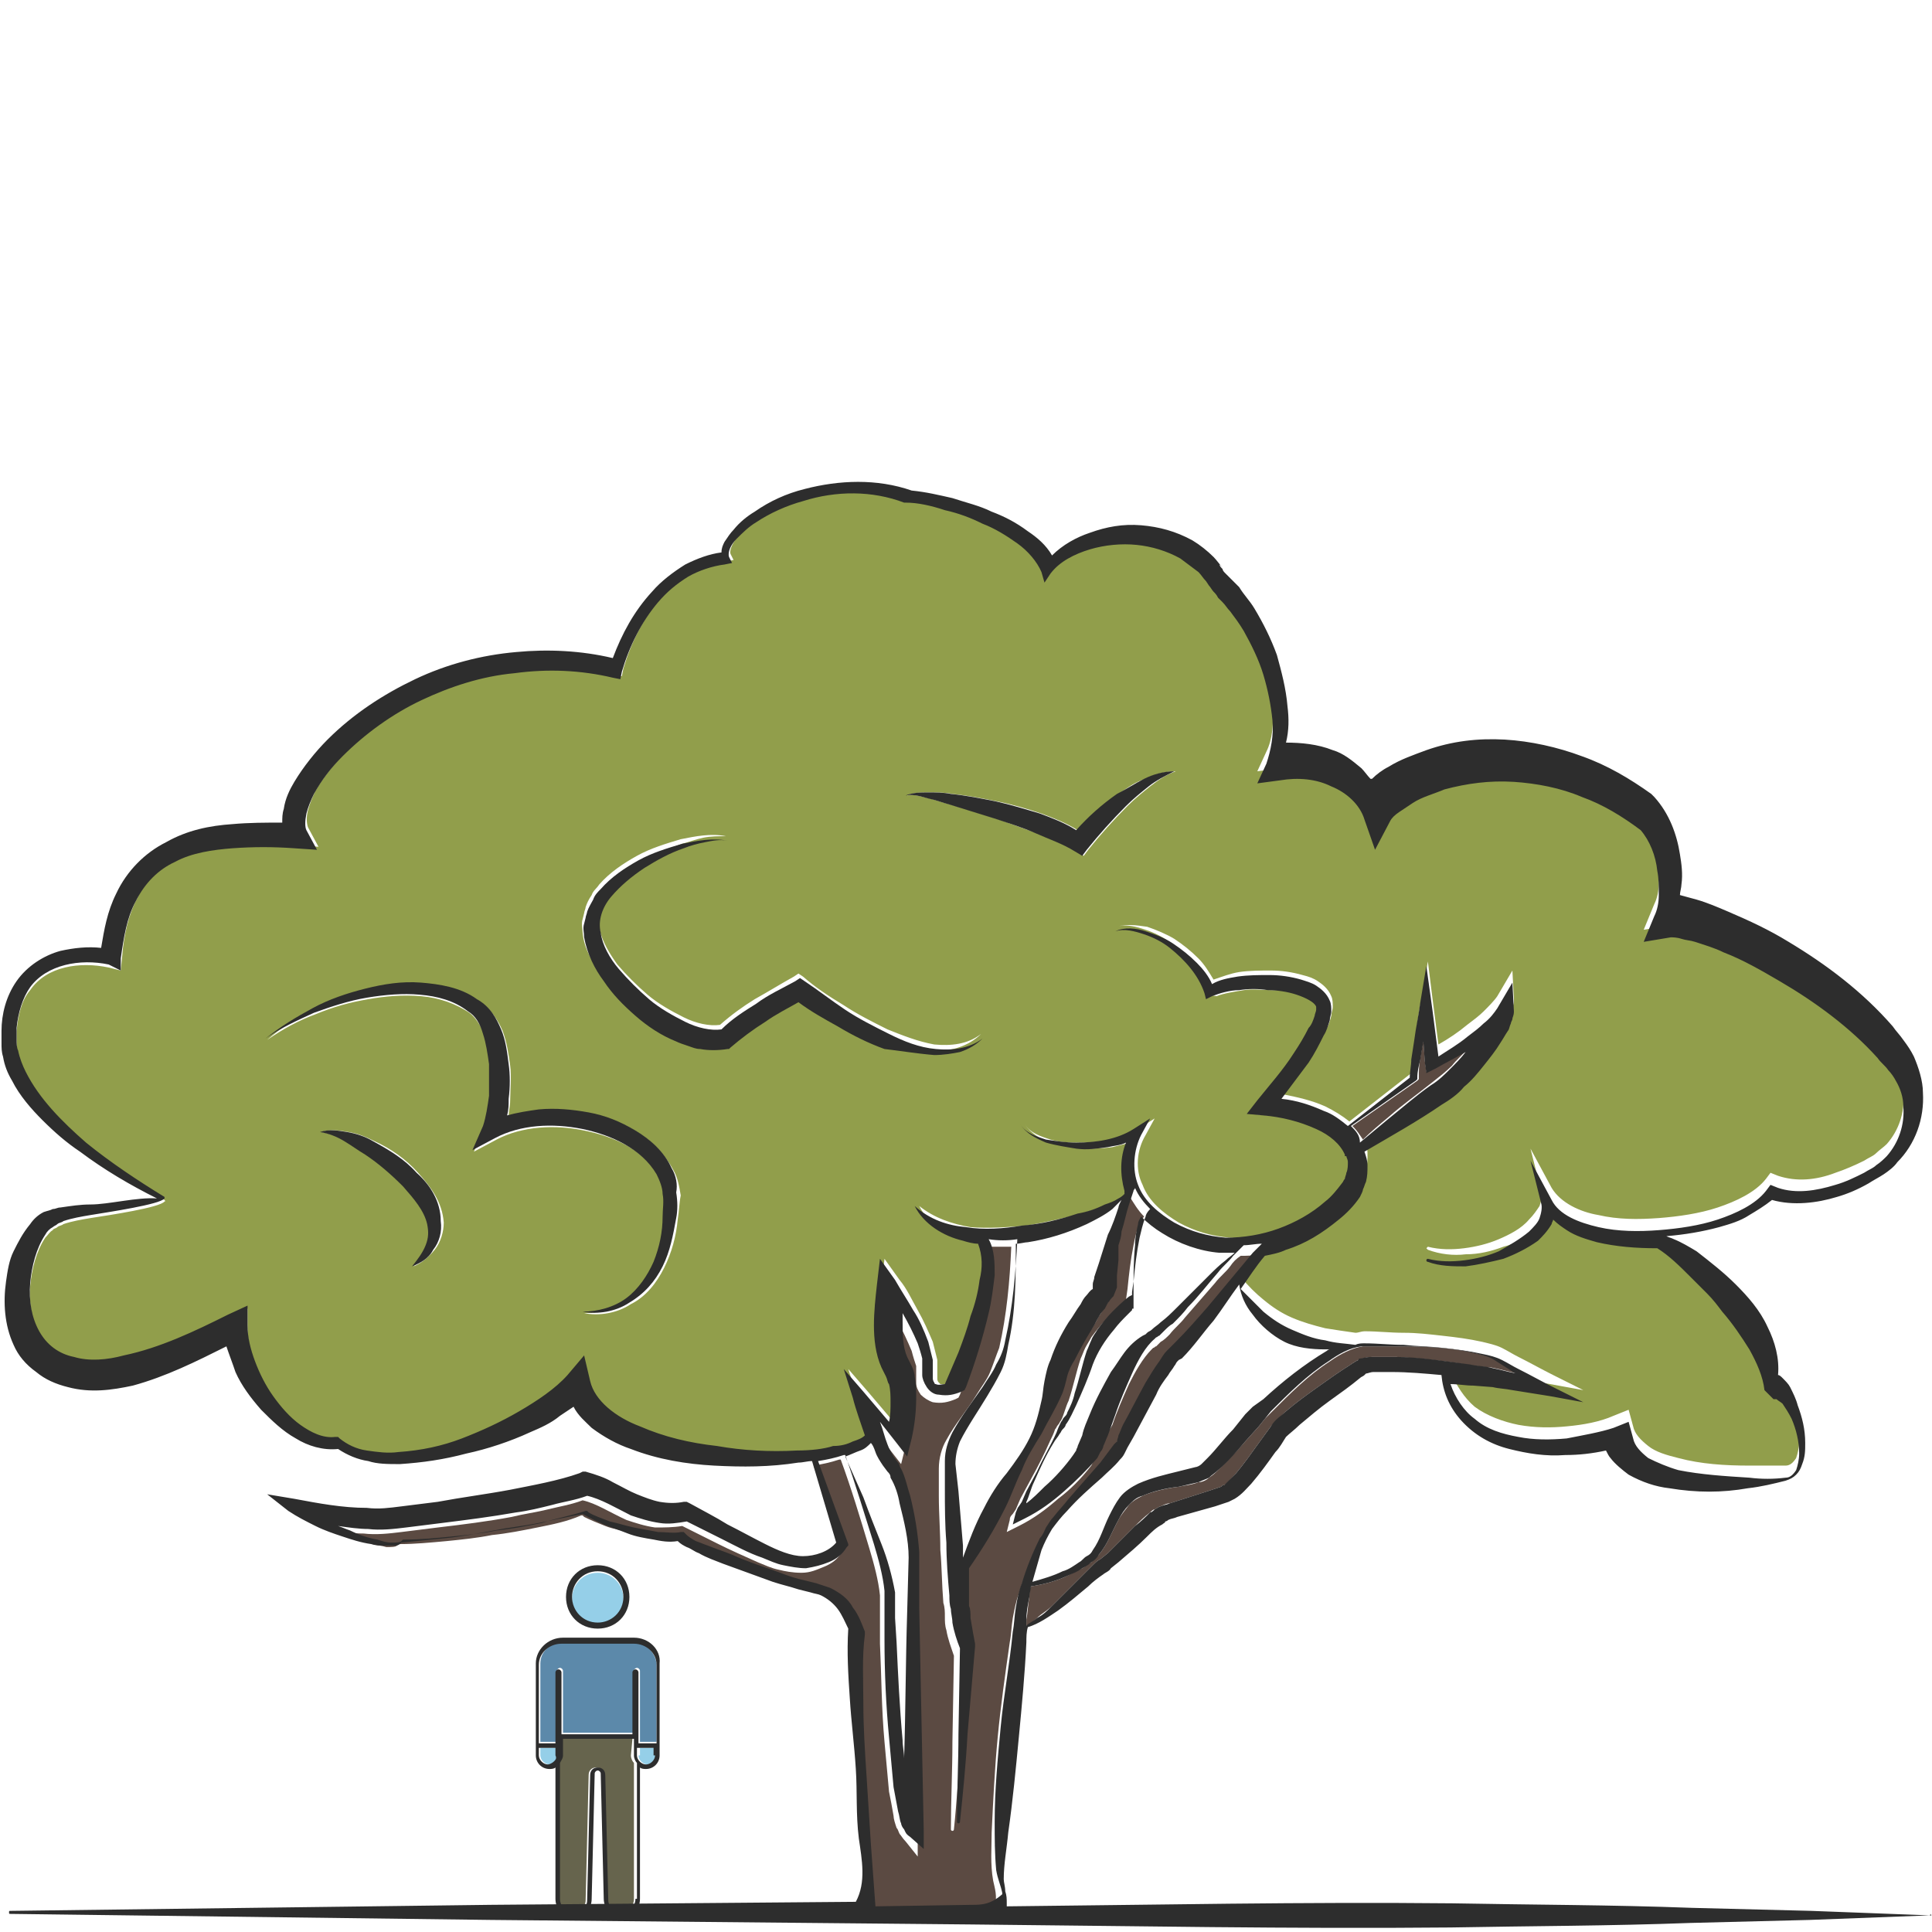 <?xml version="1.0" encoding="utf-8"?>
<!-- Generator: Adobe Illustrator 24.1.2, SVG Export Plug-In . SVG Version: 6.00 Build 0)  -->
<svg version="1.1" id="Layer_1" xmlns="http://www.w3.org/2000/svg" xmlns:xlink="http://www.w3.org/1999/xlink" x="0px" y="0px"
	 viewBox="0 0 128 128" style="enable-background:new 0 0 128 128;" xml:space="preserve">
<style type="text/css">
	.st0{fill:#5C89AA;}
	.st1{fill:#95CFE8;}
	.st2{fill:#66644D;}
	.st3{fill:#2D2D2D;}
	.st4{fill:#5B4A42;}
	.st5{fill:#919E4B;}
</style>
<g>
	<g>
		<path class="st0" d="M42,108.8h-4.7c-0.8,0-1.5,0.6-1.5,1.4v5.2h1.1l0-4.7c0-0.1,0.1-0.2,0.2-0.2h0c0.1,0,0.2,0.1,0.2,0.2l0,4.1
			h4.7l0-4.1c0-0.1,0.1-0.2,0.2-0.2c0.1,0,0.2,0.1,0.2,0.2l0,4.7h1.1v-5.2C43.4,109.5,42.8,108.8,42,108.8z"/>
		<path class="st1" d="M35.8,115.8v0.5c0,0.3,0.3,0.6,0.6,0.6c0.2,0,0.3-0.1,0.4-0.2c0.1-0.1,0.2-0.2,0.2-0.4l0-0.5H35.8z"/>
		<path class="st1" d="M39.6,107.6c1,0,1.7-0.8,1.7-1.7c0-1-0.8-1.7-1.7-1.7c-1,0-1.7,0.8-1.7,1.7C37.9,106.8,38.6,107.6,39.6,107.6
			z"/>
		<path class="st2" d="M41.9,115.2h-4.7l0,1.1c0,0.2-0.1,0.4-0.2,0.5v9c0,0.5,0.4,0.9,0.9,0.9c0.5,0,0.9-0.4,0.9-0.8l0.2-8.3
			c0-0.3,0.2-0.5,0.5-0.5c0.3,0,0.5,0.2,0.5,0.5l0.2,8.3c0,0.5,0.4,0.8,0.9,0.8c0.5,0,0.9-0.4,0.9-0.9v-9c-0.1-0.1-0.2-0.3-0.2-0.5
			L41.9,115.2z"/>
		<path class="st1" d="M42.3,116.3c0,0.3,0.3,0.6,0.6,0.6s0.6-0.3,0.6-0.6v-0.5h-1.1V116.3z"/>
		<path class="st3" d="M39.6,107.9c1.2,0,2.1-0.9,2.1-2.1c0-1.2-0.9-2.1-2.1-2.1c-1.2,0-2.1,0.9-2.1,2.1
			C37.5,107,38.4,107.9,39.6,107.9z M39.6,104.1c1,0,1.7,0.8,1.7,1.7c0,1-0.8,1.7-1.7,1.7c-1,0-1.7-0.8-1.7-1.7
			C37.9,104.9,38.6,104.1,39.6,104.1z"/>
		<path class="st3" d="M42,108.5h-4.7c-1,0-1.8,0.8-1.8,1.7v6.1c0,0.5,0.4,0.9,0.9,0.9c0.1,0,0.3,0,0.4-0.1v8.7
			c0,0.7,0.5,1.2,1.2,1.2c0.7,0,1.2-0.5,1.2-1.2l0.2-8.3c0-0.1,0.1-0.2,0.2-0.2c0.1,0,0.2,0.1,0.2,0.2l0.2,8.3
			c0,0.7,0.6,1.2,1.2,1.2c0.7,0,1.2-0.5,1.2-1.2v-8.7c0.1,0.1,0.3,0.1,0.4,0.1c0.5,0,0.9-0.4,0.9-0.9v-6.1
			C43.8,109.3,43,108.5,42,108.5z M36.7,116.7c-0.1,0.1-0.3,0.2-0.4,0.2c-0.3,0-0.6-0.3-0.6-0.6v-0.5h1.1l0,0.5
			C36.9,116.5,36.8,116.6,36.7,116.7z M42.1,125.8c0,0.5-0.4,0.9-0.9,0.9c-0.5,0-0.9-0.4-0.9-0.8l-0.2-8.3c0-0.3-0.2-0.5-0.5-0.5
			c-0.3,0-0.5,0.2-0.5,0.5l-0.2,8.3c0,0.5-0.4,0.8-0.9,0.8c-0.5,0-0.9-0.4-0.9-0.9v-9c0.1-0.2,0.2-0.3,0.2-0.5l0-1.1h4.7l0,1.1
			c0,0.2,0.1,0.4,0.2,0.5V125.8z M43.4,116.3c0,0.3-0.3,0.6-0.6,0.6s-0.6-0.3-0.6-0.6v-0.5h1.1V116.3z M43.4,115.5h-1.1l0-4.7
			c0-0.1-0.1-0.2-0.2-0.2c-0.1,0-0.2,0.1-0.2,0.2l0,4.1h-4.7l0-4.1c0-0.1-0.1-0.2-0.2-0.2h0c-0.1,0-0.2,0.1-0.2,0.2l0,4.7h-1.1v-5.2
			c0-0.8,0.7-1.4,1.5-1.4H42c0.8,0,1.5,0.6,1.5,1.4V115.5z"/>
	</g>
	<g>
		<path class="st4" d="M92,74c0.9-0.8,1.9-1.5,2.9-2.3c0.5-0.4,0.9-0.7,1.3-1.1c0.3-0.4,0.7-0.7,1-1.1c-0.6,0.4-1.3,0.8-2,1.1
			L94.5,71l-0.1-0.7l-0.1-1.4l0,0l-0.2,1.2C94,70.6,94,71,94,71.4l0,0.1l-0.1,0.1l-4.3,3c0,0,0,0,0.1,0.1c0.2,0.2,0.4,0.5,0.6,0.8
			C90.8,75,91.4,74.5,92,74z"/>
		<path class="st5" d="M56.8,95.5c0.3-0.1,0.6-0.2,0.8-0.4c-0.3-0.8-0.6-1.6-0.8-2.5l-0.6-1.9l1.3,1.5c0.6,0.7,1.1,1.3,1.7,2
			c0-0.4,0.1-0.9,0.1-1.3c0-0.4,0-0.8-0.1-1.2c0-0.2-0.1-0.4-0.2-0.5l-0.3-0.6c-0.4-1-0.4-1.9-0.5-2.8c0-0.9,0-1.8,0.2-2.7l0.2-1.7
			l1,1.4c0.5,0.6,0.8,1.3,1.2,2c0.4,0.7,0.7,1.4,1,2.1c0.1,0.4,0.2,0.8,0.3,1.2c0,0.2,0,0.4,0,0.7c0,0.2,0,0.3,0,0.5
			c0,0.1,0,0.2,0.1,0.3c0,0,0.1,0.1,0.1,0.1c0.1,0,0.4,0,0.6,0c0.3-0.7,0.6-1.4,0.9-2.1c0.3-0.8,0.6-1.6,0.8-2.4
			c0.2-0.8,0.5-1.6,0.6-2.4c0.1-0.8,0.2-1.7-0.1-2.4c-0.3,0-0.7-0.1-1-0.2c-1.3-0.3-2.6-1.1-3.2-2.3c1,0.8,2.2,1.2,3.4,1.4
			c1.2,0.1,2.5,0,3.7-0.1c1.2-0.2,2.5-0.5,3.7-0.8c0.6-0.2,1.2-0.4,1.8-0.6c0.3-0.1,0.6-0.3,0.9-0.4c0.1-0.1,0.3-0.2,0.4-0.3
			c0,0,0-0.1,0-0.1c0,0,0,0,0-0.1c-0.4-1-0.3-2.2,0.1-3.2c-0.4,0.1-0.8,0.2-1.2,0.3c-0.7,0.1-1.4,0.1-2.1,0.1
			c-0.7-0.1-1.4-0.2-2-0.4c-0.6-0.2-1.3-0.6-1.7-1.2c0.4,0.6,1.1,0.8,1.7,1c0.7,0.2,1.3,0.2,2,0.2c1.3,0,2.7-0.2,3.8-0.9l1.1-0.7
			l-0.6,1.1c-0.6,1-0.7,2.3-0.2,3.3c0.4,1.1,1.4,1.9,2.4,2.5c1.1,0.6,2.2,0.9,3.4,1c1.2,0.1,2.4-0.2,3.5-0.6c1.1-0.4,2.2-1,3.1-1.8
			c0.4-0.4,0.9-0.8,1.1-1.2c0.1-0.1,0.1-0.2,0.2-0.3c0.1-0.1,0.1-0.3,0.1-0.4c0.1-0.3,0.1-0.5,0.1-0.7c0-0.1,0-0.2-0.1-0.4
			c0,0,0,0,0,0c0,0-0.1,0-0.1,0c0,0,0-0.1,0-0.1c0,0,0,0,0,0c-0.3-0.7-1-1.3-1.9-1.7c-1.1-0.5-2.3-0.8-3.5-0.9l-1.1-0.1l0.7-0.9
			c0.8-1,1.7-2,2.4-3.1c0.4-0.5,0.7-1.1,1-1.7c0.1-0.3,0.3-0.6,0.4-0.8c0-0.1,0.1-0.3,0.1-0.4c0-0.1,0-0.2,0-0.2
			c-0.1-0.3-0.7-0.7-1.3-0.8c-0.6-0.2-1.2-0.3-1.9-0.3c-0.6,0-1.3-0.1-1.9,0c-0.6,0.1-1.3,0.2-1.8,0.4L80,65.9l-0.1-0.4
			c-0.4-1.2-1.2-2.2-2.3-3c-0.5-0.4-1.1-0.7-1.7-0.9c-0.6-0.2-1.3-0.4-1.9-0.2c0.6-0.2,1.3-0.1,2,0c0.6,0.2,1.3,0.5,1.8,0.8
			c0.6,0.4,1.1,0.8,1.6,1.3c0.4,0.4,0.7,0.9,1,1.4c0.6-0.2,1.1-0.4,1.7-0.5c0.7-0.1,1.4-0.1,2.1-0.1c0.7,0,1.4,0.1,2.1,0.3
			c0.4,0.1,0.7,0.2,1,0.4c0.3,0.2,0.7,0.5,0.9,1c0.1,0.2,0.1,0.5,0.1,0.7c0,0.2-0.1,0.4-0.1,0.6c-0.1,0.4-0.2,0.7-0.4,1
			c-0.3,0.6-0.7,1.2-1,1.8c-0.6,0.8-1.1,1.7-1.8,2.4c1,0.2,1.9,0.4,2.8,0.8c0.6,0.3,1.1,0.6,1.6,1l4.1-3.2c0-0.4,0-0.8,0.1-1.2
			l0.2-1.3c0.1-0.8,0.2-1.7,0.4-2.5l0.4-2.4l0.3,2.4l0.4,3.1c0.7-0.4,1.3-0.8,1.9-1.3c0.4-0.3,0.8-0.6,1.1-0.9
			c0.3-0.3,0.7-0.7,0.9-1l1-1.7l0.1,1.9c0,0.3,0,0.3-0.1,0.5c0,0.1-0.1,0.2-0.1,0.3c-0.1,0.2-0.1,0.3-0.2,0.5
			c-0.2,0.3-0.3,0.6-0.5,0.8c-0.3,0.5-0.7,1-1.1,1.5c-0.4,0.5-0.8,0.9-1.3,1.4c-0.5,0.4-1,0.8-1.5,1.2c-1.7,1.1-3.4,2.1-5.1,3.1
			c0.1,0.3,0.2,0.6,0.2,0.9c0,0.4,0,0.8-0.1,1.1c0,0.2-0.1,0.4-0.2,0.5c-0.1,0.2-0.1,0.4-0.2,0.5c-0.4,0.7-0.9,1.1-1.4,1.5
			c-1.1,0.8-2.2,1.5-3.5,2c-0.5,0.2-0.9,0.3-1.4,0.4c-0.6,0.7-1.1,1.5-1.6,2.2c0,0,0,0,0,0c0.5,0.6,1,1.1,1.5,1.5
			c0.6,0.5,1.2,0.9,1.9,1.2c0.7,0.3,1.4,0.5,2.2,0.7c0.6,0.1,1.3,0.2,2,0.3c0.2,0,0.4-0.1,0.6-0.1c0.9,0,1.7,0.1,2.6,0.1
			c0.9,0,1.7,0.1,2.6,0.2c0.9,0.1,1.7,0.2,2.6,0.4c0.4,0.1,0.9,0.2,1.3,0.4c0.4,0.2,0.7,0.4,1.1,0.6c0.8,0.4,1.5,0.8,2.3,1.2l2,1
			l-2.2-0.4l-2.5-0.4c-0.4-0.1-0.9-0.2-1.3-0.2l-1.3-0.1c-0.5,0-1-0.1-1.5-0.1c0.4,0.9,0.9,1.7,1.6,2.3c0.8,0.6,1.9,1,2.9,1.2
			c1.1,0.2,2.2,0.2,3.2,0.1c1.1-0.1,2.2-0.3,3.1-0.7l1-0.4l0.3,1.1c0.1,0.5,0.5,0.9,1,1.3c0.5,0.4,1.2,0.6,2,0.8
			c1.5,0.4,3.1,0.5,4.7,0.5c0.8,0,1.6,0,2.4,0c0.3,0,0.5-0.2,0.7-0.5c0.1-0.3,0.2-0.7,0.2-1.1c0-0.8-0.2-1.6-0.5-2.3
			c-0.2-0.4-0.4-0.7-0.6-1c-0.1-0.1-0.2-0.3-0.4-0.3c-0.1-0.1-0.2-0.1-0.2,0l-0.6-0.6c-0.1-1-0.5-1.9-1-2.7
			c-0.5-0.9-1.1-1.7-1.8-2.5c-0.3-0.4-0.7-0.8-1-1.2c-0.4-0.4-0.7-0.8-1.1-1.1c-0.7-0.7-1.4-1.4-2.2-1.9c-1.3,0-2.7-0.1-4-0.4
			c-0.7-0.2-1.4-0.4-2-0.8c-0.3-0.2-0.7-0.4-0.9-0.7c0,0.1-0.1,0.2-0.1,0.3c-0.2,0.4-0.5,0.8-0.9,1.1c-0.7,0.6-1.5,1-2.3,1.2
			c-0.8,0.3-1.6,0.5-2.5,0.5c-0.8,0.1-1.7,0-2.5-0.3c0,0-0.1-0.1-0.1-0.1c0,0,0.1-0.1,0.1-0.1c0.8,0.2,1.6,0.2,2.4,0.1
			c0.8-0.1,1.6-0.3,2.3-0.6c0.7-0.3,1.5-0.7,2-1.3c0.3-0.3,0.5-0.6,0.7-0.9c0.1-0.3,0.2-0.7,0.1-1l-0.7-2.8l1.4,2.6
			c0.6,1,1.9,1.6,3.1,1.8c1.3,0.3,2.6,0.3,4,0.2c1.3-0.1,2.7-0.3,3.9-0.7c1.2-0.4,2.5-1,3.2-1.9l0.3-0.4l0.5,0.2
			c1.2,0.4,2.5,0.3,3.8-0.2c0.6-0.2,1.3-0.5,1.9-0.8c0.3-0.2,0.6-0.3,0.8-0.5c0.2-0.2,0.5-0.4,0.7-0.6c0.8-0.9,1.2-2.1,1.1-3.3
			c0-0.6-0.2-1.2-0.5-1.7c-0.1-0.3-0.3-0.5-0.5-0.7c-0.2-0.3-0.4-0.5-0.7-0.8c-1.9-2-4.1-3.7-6.5-5.1c-1.2-0.7-2.5-1.3-3.7-1.9
			c-0.6-0.3-1.3-0.5-1.9-0.7c-0.3-0.1-0.6-0.2-0.9-0.2c-0.3-0.1-0.6-0.1-0.7-0.1l-1.8,0.3l0.7-1.7c0.2-0.4,0.3-0.9,0.3-1.4
			c0-0.5,0-1-0.1-1.6c-0.1-1-0.5-1.9-1.1-2.7c-1.2-0.9-2.5-1.7-3.9-2.2c-1.4-0.6-3-0.9-4.5-1c-1.5-0.1-3.1,0.1-4.6,0.5
			c-0.7,0.2-1.4,0.5-2.1,0.9c-0.3,0.2-0.6,0.4-0.9,0.6c-0.3,0.2-0.5,0.5-0.6,0.6l-1,1.9l-0.7-2c-0.3-1-1.1-1.8-2.2-2.2
			c-1-0.4-2.2-0.5-3.4-0.4l-1.5,0.2l0.6-1.3c0.4-0.8,0.5-1.9,0.4-2.9c0-1-0.3-2-0.6-3c-0.3-1-0.8-2-1.3-2.9
			c-0.3-0.4-0.6-0.9-0.9-1.3c-0.2-0.2-0.3-0.4-0.5-0.6l-0.3-0.3c-0.1-0.1-0.2-0.2-0.3-0.4c-0.1-0.1-0.2-0.3-0.3-0.4L80,38.3
			c-0.2-0.2-0.3-0.4-0.5-0.6c-0.3-0.4-0.7-0.7-1.2-0.9c-0.9-0.5-1.9-0.8-2.9-0.9c-1-0.1-2.1,0-3.1,0.3c-1,0.3-2,0.8-2.6,1.6
			l-0.4,0.6l-0.2-0.7c-0.3-0.7-0.9-1.4-1.6-1.9c-0.7-0.5-1.5-0.9-2.3-1.3c-0.8-0.3-1.7-0.6-2.5-0.9c-0.8-0.2-1.7-0.4-2.6-0.5l-0.1,0
			l0,0c-2.1-0.8-4.5-0.7-6.7-0.1c-1.1,0.3-2.2,0.8-3.1,1.4c-0.5,0.3-0.9,0.7-1.3,1.1c-0.3,0.4-0.6,0.9-0.5,1.2l0.2,0.4l-0.5,0.1
			c-0.9,0.1-1.7,0.4-2.4,0.8c-0.7,0.4-1.4,1-2,1.7c-1.1,1.3-1.9,2.9-2.4,4.6l-0.1,0.5l-0.5-0.1c-2.1-0.4-4.3-0.5-6.5-0.3
			c-2.2,0.3-4.2,0.9-6.2,1.8c-1.9,0.9-3.7,2.2-5.2,3.7c-0.7,0.8-1.4,1.6-1.9,2.5c-0.2,0.4-0.4,0.9-0.5,1.3c-0.1,0.4-0.1,0.8,0,1.1
			l0.7,1.3l-1.5-0.1c-1.4-0.1-2.8-0.1-4.1,0c-1.4,0.1-2.7,0.4-3.8,0.9c-1.2,0.5-2.1,1.4-2.6,2.6c-0.6,1.1-0.9,2.5-1,3.8L8,64.3
			l-0.8-0.2c-1.9-0.4-4.1-0.1-5.2,1.5c-0.6,0.7-0.8,1.7-0.9,2.7c0,0.2,0,0.5,0,0.8c0,0.2,0,0.5,0.1,0.7c0.1,0.5,0.2,0.9,0.5,1.4
			c0.9,1.8,2.4,3.4,4,4.7c1.6,1.4,3.4,2.6,5.2,3.6l0,0c0,0,0.1,0.1,0,0.1C10.6,80,7.3,80.5,6,80.7c-0.6,0.1-1.2,0.2-1.8,0.4
			c-0.1,0.1-0.3,0.1-0.4,0.2c-0.1,0.1-0.3,0.1-0.3,0.2c-0.2,0.1-0.3,0.3-0.5,0.5c-0.6,0.9-0.9,2.1-1,3.2c-0.1,1.1,0.1,2.3,0.6,3.2
			c0.5,0.9,1.3,1.5,2.3,1.7c1,0.2,2.2,0.1,3.3-0.1c2.3-0.5,4.6-1.6,6.9-2.7l1.3-0.6l0,1.3c0,0.8,0.2,1.6,0.5,2.4
			c0.3,0.8,0.7,1.6,1.2,2.3c0.5,0.7,1.1,1.4,1.8,1.9c0.7,0.5,1.5,0.9,2.3,0.8l0.2,0l0.1,0.1c0.5,0.4,1.1,0.7,1.8,0.8
			c0.7,0.1,1.4,0.2,2.1,0.1c1.4-0.1,2.8-0.4,4.2-0.9c1.3-0.5,2.6-1.1,3.8-1.8c1.2-0.7,2.4-1.5,3.2-2.4l1.1-1.3l0.4,1.7
			c0.3,1.3,1.7,2.4,3.3,3c1.6,0.6,3.3,1,5.1,1.3c1.8,0.2,3.6,0.3,5.3,0.3c0.9,0,1.8-0.1,2.7-0.3C55.9,95.8,56.4,95.7,56.8,95.5z
			 M61.6,52.5c0.5,0,1,0,1.5,0.1c1,0.1,2,0.3,3,0.5c1,0.2,2,0.5,2.9,0.8c0.8,0.3,1.6,0.6,2.4,1.1c0.8-0.9,1.7-1.7,2.7-2.4
			c0.6-0.4,1.1-0.8,1.8-1c0.6-0.3,1.3-0.5,2-0.5c-0.6,0.2-1.2,0.6-1.7,1c-0.5,0.4-1,0.8-1.5,1.3c-0.9,0.9-1.8,1.9-2.6,2.9l-0.3,0.4
			l-0.5-0.3c-0.8-0.5-1.7-0.8-2.6-1.2c-0.9-0.3-1.9-0.7-2.8-1c-0.9-0.3-1.9-0.6-2.9-0.9c-0.5-0.1-1-0.3-1.4-0.4
			c-0.5-0.1-1-0.3-1.5-0.2C60.5,52.5,61.1,52.5,61.6,52.5z M28.8,82.8c-0.4,0.5-0.9,0.9-1.4,1.1c0.4-0.4,0.7-0.9,0.9-1.4
			c0.2-0.5,0.2-1,0.1-1.4c-0.2-0.9-0.9-1.8-1.6-2.5c-0.7-0.8-1.6-1.5-2.5-2.1c-0.5-0.3-0.9-0.6-1.4-0.9c-0.5-0.3-1-0.5-1.6-0.6
			c0.6-0.2,1.2-0.1,1.8,0c0.6,0.1,1.1,0.3,1.7,0.6c1.1,0.5,2.1,1.2,2.9,2.1c0.8,0.9,1.6,1.9,1.7,3.3C29.4,81.6,29.2,82.3,28.8,82.8z
			 M44.9,80.8c-0.1,1.1-0.4,2.2-0.9,3.2c-0.5,1-1.2,1.9-2.2,2.4c-0.9,0.6-2.1,0.8-3.1,0.6c1.1,0,2.1-0.3,2.9-0.9
			c0.8-0.6,1.4-1.5,1.8-2.4c0.4-0.9,0.6-2,0.6-3c0-0.5,0-1,0-1.5c-0.1-0.5-0.2-0.9-0.4-1.3c-0.9-1.7-2.9-2.6-4.9-3
			c-1.9-0.4-4.1-0.3-5.8,0.6l-1.5,0.8l0.7-1.6c0.2-0.6,0.3-1.3,0.4-2c0.1-0.7,0.1-1.4,0-2.1c0-0.7-0.1-1.4-0.4-2
			c-0.2-0.6-0.6-1.2-1-1.5l0,0l0,0c-0.9-0.6-2-1-3.2-1.1c-1.2-0.1-2.4,0-3.5,0.2c-1.2,0.2-2.3,0.5-3.5,1c-1.1,0.4-2.2,1-3.2,1.7
			c0.9-0.8,2-1.5,3.1-2c1.1-0.6,2.3-1,3.5-1.3c1.2-0.3,2.5-0.5,3.7-0.4c1.3,0.1,2.6,0.3,3.7,1.1c0.8,0.5,1.3,1.3,1.6,2
			c0.3,0.8,0.4,1.6,0.5,2.3c0.1,0.8,0,1.6,0,2.3c0,0.4-0.1,0.7-0.1,1.1c0.7-0.2,1.4-0.3,2.1-0.4c1.1-0.1,2.2,0,3.3,0.2
			c1.1,0.2,2.2,0.6,3.1,1.2c1,0.6,1.8,1.4,2.4,2.5c0.3,0.5,0.4,1.1,0.5,1.7C45,79.7,45,80.2,44.9,80.8z M52.8,66.1
			c-0.7,0.4-1.5,0.9-2.2,1.3c-0.8,0.5-1.6,1.1-2.3,1.7l-0.1,0.1l-0.1,0c-0.6,0.2-1.3,0.2-1.8,0c-0.3,0-0.5-0.1-0.8-0.2
			c-0.3-0.1-0.5-0.2-0.8-0.3c-1-0.5-1.8-1.1-2.7-1.7c-0.8-0.7-1.5-1.4-2.1-2.3c-0.6-0.9-1.2-1.8-1.3-2.9c0-0.3-0.1-0.6,0-0.9
			l0.1-0.4c0-0.1,0.1-0.3,0.1-0.4c0.1-0.3,0.2-0.5,0.4-0.8c0.1-0.3,0.3-0.4,0.5-0.7c0.7-0.8,1.6-1.4,2.5-1.9
			c0.9-0.5,1.9-0.8,2.9-1.1c1-0.2,2-0.4,3-0.2c-0.5,0-1,0-1.5,0.1c-0.5,0.1-1,0.3-1.4,0.4c-0.9,0.3-1.8,0.8-2.6,1.3
			c-0.8,0.5-1.6,1.1-2.2,1.9c-0.6,0.7-0.9,1.6-0.7,2.4c0.2,0.9,0.7,1.7,1.2,2.4c0.6,0.7,1.3,1.4,2,2c0.7,0.6,1.6,1.1,2.4,1.5
			c0.8,0.4,1.7,0.6,2.4,0.5c0.8-0.7,1.5-1.2,2.3-1.7c0.9-0.5,1.7-1,2.6-1.5l0.3-0.2l0.3,0.2c0.8,0.7,1.7,1.3,2.7,1.9
			c0.9,0.6,1.9,1.1,2.9,1.6c1,0.4,2,0.8,3.1,1c1.1,0.1,2.2,0,3.1-0.7c-0.4,0.4-0.9,0.7-1.5,0.9c-0.6,0.2-1.1,0.2-1.7,0.2
			c-1.2,0-2.3-0.3-3.4-0.7c-1.1-0.4-2.1-0.9-3.1-1.5C54.5,67.2,53.6,66.7,52.8,66.1z"/>
		<path class="st4" d="M98.8,90.6c0.5,0.1,0.9,0.2,1.3,0.3l0.5,0.1c-0.1-0.1-0.3-0.2-0.4-0.2l-1.1-0.7c-0.3-0.2-0.7-0.3-1.1-0.4
			c-1.7-0.4-3.4-0.5-5.1-0.5c-0.9,0-1.7,0-2.6,0c-0.7,0.1-1.5,0.5-2.2,1c-1.4,0.9-2.6,2.1-3.8,3.3L83.8,94l-0.4,0.5l-0.9,1
			c-0.6,0.7-1.2,1.3-1.8,1.9c-0.2,0.2-0.3,0.3-0.6,0.5c-0.2,0.2-0.5,0.3-0.7,0.3c-0.5,0.2-0.9,0.2-1.3,0.3c-0.8,0.1-1.7,0.3-2.4,0.6
			c-0.4,0.2-0.6,0.3-0.9,0.6c-0.2,0.3-0.5,0.6-0.7,1c-0.4,0.7-0.7,1.6-1.3,2.3c-0.2,0.2-0.3,0.3-0.5,0.5c-0.2,0.1-0.4,0.3-0.6,0.4
			c-0.4,0.2-0.8,0.4-1.2,0.6c-0.7,0.3-1.5,0.5-2.2,0.6c-0.1,0.2-0.1,0.5-0.1,0.7c-0.1,0.5-0.1,1-0.2,1.5c0,0.1,0,0.3,0,0.4
			c0.3-0.1,0.5-0.3,0.7-0.5c0.3-0.3,0.7-0.5,1-0.8c0.6-0.6,1.2-1.2,1.8-1.8c0.3-0.3,0.6-0.6,0.9-0.9c0.2-0.2,0.3-0.3,0.5-0.4
			l0.5-0.4l1.8-1.8c0.3-0.3,0.6-0.6,1-0.9c0.1-0.1,0.2-0.2,0.3-0.2c0.2-0.1,0.3-0.2,0.4-0.2c0.2-0.1,0.4-0.2,0.6-0.2l2.5-0.8
			l0.6-0.2l0.3-0.1l0.1-0.1c0,0,0,0,0.1,0c0.2-0.1,0.5-0.5,0.8-0.8c0.5-0.6,1-1.3,1.5-2c0.3-0.4,0.5-0.7,0.8-1.1
			c0.4-0.4,0.7-0.7,1-1c0.7-0.6,1.4-1.1,2.1-1.6c0.7-0.5,1.4-1,2.2-1.5c0.1-0.1,0.2-0.1,0.3-0.2l0.2-0.1c0.1,0,0.2-0.1,0.3-0.1
			c0.3-0.1,0.5-0.1,0.8-0.1c0.5,0,0.9,0,1.4,0c1.8,0.1,3.5,0.3,5.2,0.6C98,90.5,98.4,90.6,98.8,90.6z"/>
		<path class="st4" d="M65.8,124.6c-0.2-1.1-0.1-2.2-0.1-3.2c0.1-2.1,0.2-4.2,0.4-6.3c0.2-2.1,0.5-4.2,0.8-6.3
			c0.1-0.5,0.1-1,0.2-1.6c0.1-0.5,0.2-1.1,0.4-1.6c0.3-1,0.7-2,1.2-3c0.1-0.2,0.2-0.5,0.4-0.7c0.1-0.3,0.3-0.5,0.5-0.7
			c0.3-0.4,0.7-0.8,1-1.2c0.7-0.8,1.4-1.6,2.1-2.4c0.3-0.4,0.7-0.8,0.9-1.2l0.1-0.1l0.1-0.1c0-0.1,0.1-0.2,0.1-0.4
			c0.1-0.3,0.2-0.5,0.3-0.7c0.4-1,0.9-1.9,1.5-2.8c0.3-0.5,0.6-0.9,0.9-1.4c0.2-0.2,0.3-0.4,0.5-0.7c0.1-0.1,0.2-0.2,0.3-0.3
			l0.3-0.3c0.7-0.6,1.4-1.5,2.1-2.3l2-2.4l1-1.2c0.2-0.2,0.4-0.4,0.6-0.6c-0.4,0.1-0.8,0.1-1.2,0.1c-0.3,0.2-0.5,0.4-0.7,0.7
			c-0.3,0.4-0.7,0.7-1,1.1c-0.7,0.8-1.3,1.5-2,2.3c-0.3,0.4-0.7,0.7-1,1.1c-0.2,0.2-0.4,0.4-0.6,0.5c-0.1,0.1-0.2,0.2-0.3,0.3
			c-0.1,0-0.1,0.1-0.2,0.1l-0.1,0.1c-0.6,0.6-1.1,1.5-1.5,2.3c-0.4,0.9-0.8,1.8-1.1,2.7L73,95.6c-0.1,0.2-0.2,0.5-0.3,0.7
			c0,0.1-0.1,0.3-0.2,0.4l-0.2,0.4c-0.7,0.9-1.4,1.6-2.2,2.2c-0.8,0.7-1.6,1.3-2.6,1.8l-0.8,0.4l0.2-0.8c0-0.2,0.1-0.3,0.2-0.4
			l0.2-0.3l0.3-0.7l0.7-1.3c0.5-0.9,0.9-1.7,1.3-2.6c0.1-0.2,0.2-0.4,0.3-0.7c0.1-0.1,0.1-0.2,0.2-0.3c0.1-0.1,0.1-0.2,0.2-0.3
			c0.2-0.4,0.3-0.9,0.5-1.3c0.3-0.9,0.5-1.9,0.8-2.8c0.1-0.2,0.2-0.5,0.3-0.7c0.1-0.2,0.3-0.5,0.4-0.7c0.3-0.4,0.6-0.8,1-1.2
			c0.3-0.4,0.7-0.7,1.1-1l0.2-0.1l0,0l0-0.2l0.1-0.7c0.1-1,0.2-1.9,0.4-2.9c0.1-0.5,0.2-1,0.4-1.4c0.1-0.2,0.2-0.4,0.3-0.5
			c-0.4-0.4-0.7-0.9-1-1.4c0,0,0,0,0,0c0,0.1-0.1,0.1-0.1,0.2l-0.3,0.9c-0.2,0.6-0.4,1.2-0.5,1.8c-0.1,0.3-0.2,0.6-0.2,0.9l0,1
			l-0.1,1l0,0.5v0.2c0,0,0,0.1,0,0.1l-0.2,0.5c-0.1,0.1-0.2,0.3-0.3,0.4c-0.1,0.2-0.2,0.4-0.3,0.5c-0.2,0.4-0.4,0.8-0.7,1.1
			c-0.4,0.8-0.9,1.5-1.3,2.3c-0.2,0.4-0.4,0.8-0.5,1.1c-0.1,0.4-0.2,0.9-0.4,1.3c-0.4,0.9-0.8,1.7-1.3,2.5c-0.4,0.8-0.9,1.6-1.3,2.4
			c-0.4,0.8-0.7,1.7-1.1,2.5c-0.7,1.4-1.5,2.7-2.4,4c0,0.5,0,1.1,0,1.6c0,0.3,0,0.6,0,0.9c0,0.3,0,0.6,0.1,0.8
			c0.1,0.6,0.2,1.1,0.3,1.7l0,0.1l0,0.1l-0.5,5.8c-0.2,1.9-0.3,3.9-0.5,5.8c0,0,0,0.1-0.1,0.1c0,0-0.1,0-0.1-0.1
			c0-1.9,0.1-3.9,0.1-5.8l0.1-5.7c-0.2-0.6-0.4-1.1-0.5-1.7c-0.1-0.3-0.1-0.6-0.1-0.9c0-0.3,0-0.6-0.1-0.9c-0.1-1.2-0.1-2.4-0.2-3.5
			c0-1.2-0.1-2.4-0.1-3.6l0-1.8c0-0.7,0.2-1.4,0.5-1.9c0.6-1.1,1.4-2,2-3c0.3-0.5,0.7-1,0.9-1.5c0.2-0.5,0.4-1.1,0.6-1.6
			c0.5-2.2,0.7-4.4,0.8-6.7c-0.6,0-1.3,0-1.9,0c0.4,0.7,0.4,1.6,0.4,2.4c0,0.9-0.2,1.7-0.4,2.5c-0.4,1.7-0.9,3.3-1.5,4.9l-0.1,0.2
			l-0.2,0.1c-0.5,0.2-0.9,0.3-1.5,0.2c-0.3-0.1-0.6-0.3-0.8-0.5c-0.2-0.3-0.3-0.5-0.3-0.8c0-0.2,0-0.5,0-0.7c0-0.1,0-0.3,0-0.4
			c-0.1-0.3-0.2-0.6-0.3-1c-0.3-0.7-0.6-1.4-1-2c0,0.2,0,0.3,0,0.5c0,0.8,0.1,1.7,0.3,2.4l0.3,0.6c0.1,0.2,0.1,0.5,0.2,0.7
			c0.1,0.5,0.1,1,0.1,1.4c0,0.9-0.1,1.8-0.3,2.7l-0.3,1.2l-0.7-0.9c-0.4-0.5-0.7-1-1.1-1.4c0.1,0.5,0.3,1,0.5,1.5
			c0.1,0.3,0.2,0.6,0.4,0.8l0.3,0.4c0.1,0.1,0.2,0.3,0.2,0.4c0.3,0.6,0.4,1.2,0.6,1.8c0.3,1.2,0.5,2.4,0.6,3.7c0,1.3,0,2.5,0,3.7
			c0.1,4.9,0.3,9.9,0.3,14.8l0,1.2L60,122c-0.2-0.2-0.3-0.4-0.4-0.5c-0.1-0.2-0.1-0.3-0.2-0.4c-0.1-0.3-0.2-0.6-0.2-0.8
			c-0.1-0.6-0.2-1.1-0.3-1.6c-0.1-1.1-0.2-2.2-0.3-3.3c-0.2-2.2-0.2-4.4-0.3-6.5l0-3.2c-0.1-1-0.4-2.1-0.7-3.1c-0.6-2-1.2-4-1.9-5.9
			c0,0-0.1,0-0.1,0c-0.6,0.2-1.1,0.3-1.7,0.4l2,5.5l0,0.1l-0.1,0.1c-0.3,0.5-0.7,0.8-1.2,1c-0.5,0.2-0.9,0.4-1.5,0.4
			c-0.6,0-1.1-0.1-1.5-0.2c-0.5-0.1-0.9-0.3-1.4-0.5c-0.9-0.4-1.8-0.8-2.6-1.2c-0.8-0.4-1.6-0.8-2.4-1.2c-0.6,0.1-1.2,0.1-1.8,0.1
			c-0.7-0.1-1.3-0.3-1.9-0.5c-1.1-0.5-2-1.1-2.9-1.3c-0.8,0.3-1.5,0.4-2.3,0.6c-0.8,0.2-1.6,0.3-2.4,0.5c-1.6,0.3-3.2,0.5-4.9,0.7
			l-2.4,0.3c-0.8,0.1-1.7,0.2-2.5,0.1c-0.7,0-1.4-0.1-2-0.2c0.3,0.1,0.5,0.2,0.8,0.3c0.6,0.2,1.2,0.4,1.8,0.6
			c0.3,0.1,0.6,0.1,0.9,0.2c0.3,0,0.6,0,0.7-0.1l0.1-0.1l0.1,0c1,0,2-0.1,3.1-0.2c1-0.1,2-0.2,3-0.4c1-0.1,2-0.3,3-0.5
			c1-0.2,2-0.4,2.9-0.8l0.1,0l0.1,0.1c0.4,0.2,0.9,0.4,1.4,0.6c0.5,0.2,1.1,0.3,1.6,0.4c0.5,0.1,1.1,0.2,1.6,0.3
			c0.5,0.1,1.1,0.1,1.5,0l0.2,0l0.2,0.2c0.1,0.1,0.4,0.2,0.6,0.4c0.2,0.1,0.5,0.2,0.8,0.3c0.5,0.2,1,0.4,1.6,0.6
			c1.1,0.4,2.1,0.8,3.2,1.2c0.5,0.2,1.1,0.4,1.6,0.5l0.4,0.1l0.4,0.1c0.3,0.1,0.6,0.2,0.9,0.3c0.6,0.3,1.2,0.8,1.5,1.3
			c0.3,0.6,0.6,1.1,0.8,1.6l0,0.1l0,0.1c-0.1,1.5-0.1,3-0.1,4.6c0,1.5,0.1,3.1,0.2,4.6l0.3,4.7l0.3,4.1l6.4-0.1c0.6,0,1.2,0,1.8,0
			c0,0,0-0.1,0-0.1C66.1,125.6,65.9,125.1,65.8,124.6z"/>
		<path class="st3" d="M61.9,69.9c0.6,0,1.2-0.1,1.7-0.2c0.6-0.2,1.1-0.5,1.5-0.9c-0.9,0.7-2.1,0.8-3.1,0.7c-1.1-0.1-2.1-0.5-3.1-1
			c-1-0.5-2-1-2.9-1.6c-0.9-0.6-1.8-1.3-2.7-1.9l-0.3-0.2l-0.3,0.2c-0.9,0.5-1.8,0.9-2.6,1.5c-0.8,0.5-1.6,1-2.3,1.7
			c-0.7,0.1-1.6-0.1-2.4-0.5c-0.8-0.4-1.7-0.9-2.4-1.5c-0.7-0.6-1.4-1.3-2-2c-0.6-0.7-1.1-1.6-1.2-2.4c-0.2-0.8,0.1-1.7,0.7-2.4
			c0.6-0.7,1.3-1.3,2.2-1.9c0.8-0.5,1.7-1,2.6-1.3c0.5-0.2,0.9-0.3,1.4-0.4c0.5-0.1,1-0.2,1.5-0.1c-1-0.2-2,0-3,0.2
			c-1,0.3-2,0.6-2.9,1.1c-0.9,0.5-1.8,1.1-2.5,1.9c-0.2,0.2-0.4,0.4-0.5,0.7c-0.1,0.2-0.3,0.5-0.4,0.8c0,0.1-0.1,0.3-0.1,0.4
			l-0.1,0.4c-0.1,0.3,0,0.6,0,0.9c0.2,1.1,0.7,2.1,1.3,2.9c0.6,0.9,1.3,1.6,2.1,2.3c0.8,0.7,1.7,1.3,2.7,1.7
			c0.2,0.1,0.5,0.2,0.8,0.3c0.3,0.1,0.5,0.2,0.8,0.2c0.5,0.1,1.2,0.1,1.8,0l0.1,0l0.1-0.1c0.7-0.6,1.5-1.2,2.3-1.7
			c0.7-0.5,1.5-0.9,2.2-1.3c0.8,0.6,1.7,1.1,2.6,1.6c1,0.6,2,1.1,3.1,1.5C59.5,69.6,60.7,69.8,61.9,69.9z"/>
		<path class="st3" d="M44.5,77.4c-0.5-1.1-1.4-1.9-2.4-2.5c-1-0.6-2-1-3.1-1.2c-1.1-0.2-2.2-0.3-3.3-0.2c-0.7,0.1-1.4,0.2-2.1,0.4
			c0.1-0.4,0.1-0.7,0.1-1.1c0.1-0.8,0.1-1.6,0-2.3c-0.1-0.8-0.2-1.6-0.5-2.3c-0.3-0.7-0.7-1.5-1.6-2c-1.1-0.8-2.5-1-3.7-1.1
			c-1.3-0.1-2.5,0.1-3.7,0.4c-1.2,0.3-2.4,0.7-3.5,1.3c-1.1,0.6-2.1,1.2-3.1,2c1-0.7,2.1-1.2,3.2-1.7c1.1-0.4,2.3-0.8,3.5-1
			c1.2-0.2,2.4-0.3,3.5-0.2c1.2,0.1,2.3,0.4,3.2,1.1l0,0l0,0c0.5,0.3,0.8,0.8,1,1.5c0.2,0.6,0.3,1.3,0.4,2c0,0.7,0,1.4,0,2.1
			c-0.1,0.7-0.2,1.4-0.4,2l-0.7,1.6l1.5-0.8c1.7-0.9,3.8-1,5.8-0.6c1.9,0.4,3.9,1.3,4.9,3c0.2,0.4,0.4,0.9,0.4,1.3
			c0.1,0.5,0,1,0,1.5c0,1-0.2,2-0.6,3c-0.4,0.9-1,1.8-1.8,2.4c-0.8,0.6-1.9,0.9-2.9,0.9c1,0.2,2.2,0,3.1-0.6c1-0.6,1.7-1.4,2.2-2.4
			c0.5-1,0.7-2.1,0.9-3.2c0.1-0.5,0.1-1.1,0-1.7C44.9,78.5,44.8,77.9,44.5,77.4z"/>
		<path class="st3" d="M27.6,77.7c-0.8-0.9-1.8-1.5-2.9-2.1c-0.5-0.3-1.1-0.5-1.7-0.6c-0.6-0.1-1.2-0.2-1.8,0
			c0.6,0.1,1.1,0.3,1.6,0.6c0.5,0.3,0.9,0.6,1.4,0.9c0.9,0.6,1.7,1.3,2.5,2.1c0.7,0.8,1.4,1.6,1.6,2.5c0.1,0.5,0.1,0.9-0.1,1.4
			c-0.2,0.5-0.5,0.9-0.9,1.4c0.5-0.2,1.1-0.5,1.4-1.1c0.4-0.5,0.6-1.2,0.5-1.9C29.2,79.6,28.5,78.5,27.6,77.7z"/>
		<path class="st3" d="M61.5,52.9c0.5,0.1,1,0.3,1.4,0.4c1,0.3,1.9,0.6,2.9,0.9c0.9,0.3,1.9,0.6,2.8,1c0.9,0.4,1.8,0.7,2.6,1.2
			l0.5,0.3l0.3-0.4c0.8-1,1.7-2,2.6-2.9c0.5-0.5,1-0.9,1.5-1.3c0.5-0.4,1.1-0.7,1.7-1c-0.7,0-1.4,0.2-2,0.5c-0.6,0.3-1.2,0.7-1.8,1
			c-1,0.7-1.9,1.5-2.7,2.4c-0.8-0.5-1.6-0.8-2.4-1.1c-1-0.3-2-0.6-2.9-0.8c-1-0.2-2-0.4-3-0.5c-0.5-0.1-1-0.1-1.5-0.1
			c-0.5,0-1,0-1.5,0.2C60.6,52.6,61.1,52.8,61.5,52.9z"/>
		<path class="st3" d="M127.9,126.9c-2.6-0.1-5.3-0.2-7.9-0.3l-7.9-0.2c-5.3-0.2-10.6-0.2-15.9-0.3c-9.8-0.1-19.7,0.1-29.5,0.2
			c0-0.1,0-0.1,0-0.2c0-0.3,0-0.5-0.1-0.8c0-0.3-0.1-0.6-0.1-0.8c0-1,0.2-2,0.3-3.1c0.3-2.1,0.5-4.2,0.7-6.3
			c0.2-2.1,0.4-4.2,0.5-6.3c0-0.3,0-0.7,0.1-1c0.7-0.2,1.4-0.7,2-1.1c0.7-0.5,1.4-1.1,2-1.6c0.3-0.3,0.7-0.6,1-0.8
			c0.1-0.1,0.4-0.2,0.5-0.4l0.5-0.4c0.7-0.6,1.3-1.1,1.9-1.7c0.3-0.3,0.6-0.6,1-0.8c0.1-0.1,0.2-0.1,0.2-0.2c0,0,0.1,0,0.2-0.1
			c0.2-0.1,0.4-0.1,0.6-0.2l2.5-0.7l0.6-0.2l0.3-0.1l0.2-0.1l0.2-0.1c0.5-0.3,0.8-0.7,1.1-1c0.6-0.7,1.1-1.4,1.6-2.1
			c0.3-0.3,0.5-0.7,0.7-1c0.2-0.2,0.6-0.5,0.9-0.8c0.6-0.5,1.3-1.1,2-1.6c0.7-0.5,1.4-1,2-1.5c0.1-0.1,0.2-0.1,0.3-0.2l0.1-0.1
			c0,0,0,0,0,0c0.1,0,0.3-0.1,0.5-0.1c0.4,0,0.8,0,1.2,0c1.1,0,2.2,0.1,3.3,0.2c0.1,1.1,0.5,2.1,1.3,3c0.9,1,2,1.6,3.2,1.9
			c1.2,0.3,2.4,0.5,3.7,0.4c0.9,0,1.8-0.1,2.7-0.3c0.1,0.2,0.2,0.4,0.3,0.5c0.3,0.4,0.8,0.8,1.2,1.1c0.9,0.5,1.8,0.8,2.7,0.9
			c1.8,0.3,3.5,0.3,5.2,0c0.9-0.1,1.7-0.3,2.5-0.5c0.3-0.1,0.5-0.2,0.7-0.4c0.2-0.2,0.3-0.4,0.4-0.7c0.2-0.5,0.2-0.9,0.2-1.4
			c0-0.9-0.2-1.7-0.5-2.5c-0.1-0.4-0.3-0.8-0.5-1.2c-0.1-0.2-0.3-0.4-0.5-0.6c-0.1-0.1-0.2-0.2-0.3-0.2c0.1-1.1-0.2-2.2-0.7-3.2
			c-0.5-1.1-1.3-2-2.1-2.8c-0.8-0.8-1.7-1.5-2.6-2.2c-0.5-0.3-1-0.6-1.5-0.8c-0.2-0.1-0.3-0.1-0.5-0.2c1.2-0.1,2.4-0.3,3.5-0.6
			c0.7-0.2,1.4-0.4,2-0.8c0.5-0.3,1-0.6,1.5-1c1.4,0.4,3,0.2,4.3-0.2c0.7-0.2,1.4-0.5,2.1-0.9c0.3-0.2,0.7-0.4,1-0.6
			c0.3-0.2,0.7-0.5,0.9-0.8c1.2-1.2,1.8-2.9,1.7-4.6c0-0.8-0.3-1.7-0.6-2.4c-0.2-0.4-0.4-0.7-0.7-1.1c-0.2-0.3-0.5-0.6-0.7-0.9
			c-2-2.3-4.4-4.1-6.9-5.6c-1.3-0.8-2.6-1.4-4-2c-0.7-0.3-1.4-0.6-2.1-0.8c-0.4-0.1-0.7-0.2-1.1-0.3c0-0.2,0.1-0.5,0.1-0.7
			c0.1-0.7,0-1.4-0.1-2c-0.2-1.3-0.7-2.7-1.7-3.8l-0.1-0.1l-0.1-0.1c-1.4-1-2.9-1.9-4.6-2.5c-1.6-0.6-3.4-1-5.1-1.1
			c-1.8-0.1-3.5,0.1-5.2,0.7c-0.8,0.3-1.7,0.6-2.5,1.1c-0.4,0.2-0.8,0.5-1.1,0.8c0,0,0,0-0.1,0c-0.2-0.2-0.4-0.5-0.6-0.7
			c-0.6-0.5-1.2-1-1.9-1.2c-1-0.4-2.1-0.5-3.1-0.5c0.2-0.8,0.2-1.6,0.1-2.4c-0.1-1.2-0.4-2.3-0.7-3.4c-0.4-1.1-0.9-2.1-1.5-3.1
			c-0.3-0.5-0.7-0.9-1-1.4c-0.2-0.2-0.4-0.4-0.6-0.6l-0.3-0.3c-0.1-0.1-0.2-0.2-0.2-0.3c-0.1-0.1-0.2-0.2-0.2-0.3L81,37.6
			c-0.2-0.2-0.4-0.5-0.6-0.7c-0.4-0.4-0.9-0.8-1.4-1.1c-1.1-0.6-2.2-0.9-3.4-1c-1.2-0.1-2.3,0.1-3.4,0.5c-0.9,0.3-1.8,0.8-2.5,1.5
			c-0.4-0.7-1-1.2-1.6-1.6c-0.8-0.6-1.6-1-2.4-1.3c-0.8-0.4-1.7-0.6-2.6-0.9c-0.9-0.2-1.7-0.4-2.7-0.5c-2.3-0.8-4.8-0.7-7.1-0.1
			c-1.2,0.3-2.3,0.8-3.3,1.5c-0.5,0.3-1,0.7-1.4,1.2c-0.2,0.2-0.4,0.5-0.6,0.8c-0.1,0.2-0.2,0.4-0.2,0.7c-0.8,0.1-1.6,0.4-2.4,0.8
			c-0.8,0.5-1.6,1.1-2.2,1.8c-1.2,1.3-2,2.8-2.6,4.4c-2.1-0.5-4.3-0.6-6.4-0.4c-2.3,0.2-4.6,0.8-6.7,1.8c-2.1,1-4.1,2.3-5.8,4
			c-0.8,0.8-1.6,1.8-2.2,2.8c-0.3,0.5-0.6,1.1-0.7,1.8c-0.1,0.3-0.1,0.6-0.1,0.9c-1.1,0-2.2,0-3.3,0.1c-1.5,0.1-3,0.4-4.4,1.2
			c-1.4,0.7-2.6,1.9-3.3,3.4c-0.6,1.2-0.8,2.4-1,3.6c-0.9-0.1-1.8,0-2.7,0.2c-1.1,0.3-2.2,1-2.9,2c-0.7,1-1,2.2-1,3.3
			c0,0.3,0,0.6,0,0.8c0,0.3,0,0.6,0.1,0.9c0.1,0.6,0.3,1.1,0.6,1.6c0.5,1,1.3,1.9,2,2.6c0.8,0.8,1.6,1.5,2.5,2.1
			c1.6,1.2,3.3,2.2,5.1,3.1c-1.3-0.1-3.2,0.4-4.4,0.4c-0.7,0-1.3,0.1-2,0.2c-0.2,0-0.3,0.1-0.5,0.1c-0.2,0.1-0.3,0.1-0.6,0.2
			c-0.4,0.2-0.7,0.5-0.9,0.8c-0.5,0.6-0.8,1.2-1.1,1.8c-0.3,0.6-0.4,1.3-0.5,2c-0.2,1.4-0.1,2.9,0.5,4.2c0.3,0.7,0.8,1.3,1.5,1.8
			c0.6,0.5,1.3,0.8,2.1,1c1.5,0.4,2.9,0.2,4.3-0.1c2.2-0.6,4.2-1.6,6.2-2.6c0.2,0.6,0.4,1.1,0.6,1.7c0.4,0.9,1,1.7,1.7,2.5
			c0.7,0.7,1.4,1.4,2.3,1.9c0.8,0.5,1.8,0.8,2.8,0.7c0.6,0.4,1.3,0.7,2,0.8C25,97,25.7,97,26.5,97c1.5-0.1,2.9-0.3,4.4-0.7
			c1.4-0.3,2.9-0.8,4.2-1.4c0.7-0.3,1.4-0.6,2-1.1c0.3-0.2,0.6-0.4,0.9-0.6c0.3,0.6,0.8,1,1.2,1.4c0.8,0.6,1.7,1.1,2.6,1.4
			c1.8,0.7,3.7,1,5.5,1.1c1.9,0.1,3.7,0.1,5.6-0.2c0.3,0,0.6-0.1,0.9-0.1l1.6,5.4c-0.5,0.6-1.4,0.9-2.2,0.9c-0.8,0-1.7-0.4-2.5-0.8
			c-0.8-0.4-1.7-0.9-2.5-1.3c-0.8-0.5-1.6-0.9-2.5-1.4l-0.2-0.1l-0.2,0c-0.5,0.1-1,0.1-1.6,0c-0.5-0.1-1-0.3-1.5-0.5
			c-0.5-0.2-1-0.5-1.6-0.8c-0.5-0.3-1.1-0.5-1.8-0.7l-0.2,0l-0.2,0.1c-1.4,0.5-3.1,0.8-4.6,1.1c-1.6,0.3-3.2,0.5-4.8,0.8l-2.4,0.3
			c-0.8,0.1-1.5,0.2-2.3,0.1c-1.6,0-3.2-0.3-4.8-0.6l-1.8-0.3l1.4,1.1c0.6,0.4,1.2,0.7,1.8,1c0.6,0.3,1.2,0.5,1.8,0.7
			c0.6,0.2,1.2,0.4,1.9,0.5c0.3,0.1,0.6,0.1,1,0.1c0.2,0,0.3,0,0.5,0c0.2,0,0.3,0,0.5-0.2c1-0.1,2-0.2,3-0.3c1-0.1,2-0.3,3.1-0.5
			c1-0.2,2-0.3,3-0.5c1-0.2,1.9-0.4,2.9-0.6c0.5,0.3,1,0.5,1.4,0.7c0.5,0.2,1.1,0.4,1.6,0.6c0.5,0.2,1.1,0.3,1.7,0.4
			c0.5,0.1,1,0.2,1.6,0.1c0.2,0.2,0.4,0.3,0.6,0.4c0.3,0.1,0.5,0.3,0.8,0.4c0.5,0.3,1.1,0.5,1.6,0.7c1.1,0.4,2.2,0.8,3.3,1.2
			c0.6,0.2,1.1,0.3,1.7,0.5l0.4,0.1l0.4,0.1c0.3,0.1,0.5,0.1,0.7,0.2c0.4,0.2,0.8,0.5,1.1,0.9c0.3,0.4,0.5,0.9,0.7,1.3
			c-0.1,1.6,0,3.1,0.1,4.6c0.1,1.6,0.3,3.1,0.4,4.7c0.1,1.5,0,3,0.2,4.6c0.2,1.4,0.5,2.9-0.2,4.2l-24.2,0.2l-31.8,0.4
			c-0.1,0-0.1,0-0.1,0.1c0,0.1,0,0.1,0.1,0.1l31.8,0.4l31.8,0.3c10.6,0.1,21.2,0.3,31.8,0.2c5.3-0.1,10.6-0.1,15.9-0.3l7.9-0.2
			c2.6-0.1,5.3-0.2,7.9-0.3c0,0,0.1,0,0.1-0.1C128,127,128,126.9,127.9,126.9z M92.4,89.9c-0.4,0-0.9,0-1.4,0c-0.2,0-0.5,0-0.8,0.1
			C90.1,90,90,90,90,90.1l-0.2,0.1c-0.1,0.1-0.2,0.1-0.3,0.2c-0.8,0.5-1.5,1-2.2,1.5c-0.7,0.5-1.4,1-2.1,1.6c-0.3,0.3-0.7,0.5-1,1
			c-0.3,0.4-0.5,0.7-0.8,1.1c-0.5,0.7-1,1.4-1.5,2c-0.3,0.3-0.6,0.6-0.8,0.8c0,0,0,0-0.1,0l-0.1,0.1l-0.3,0.1l-0.6,0.2l-2.5,0.8
			c-0.2,0.1-0.4,0.1-0.6,0.2c-0.1,0-0.2,0.1-0.4,0.2c-0.1,0.1-0.2,0.2-0.3,0.2c-0.3,0.3-0.6,0.6-1,0.9l-1.8,1.8l-0.5,0.4
			c-0.2,0.1-0.3,0.2-0.5,0.4c-0.3,0.3-0.6,0.6-0.9,0.9c-0.6,0.6-1.2,1.2-1.8,1.8c-0.3,0.3-0.6,0.6-1,0.8c-0.2,0.2-0.5,0.3-0.7,0.5
			c0-0.1,0-0.3,0-0.4c0-0.5,0.1-1,0.2-1.5c0-0.2,0.1-0.5,0.1-0.7c0.7-0.1,1.5-0.3,2.2-0.6c0.4-0.2,0.8-0.3,1.2-0.6
			c0.2-0.1,0.4-0.2,0.6-0.4c0.2-0.1,0.4-0.3,0.5-0.5c0.6-0.7,0.9-1.6,1.3-2.3c0.2-0.4,0.4-0.7,0.7-1c0.3-0.3,0.5-0.5,0.9-0.6
			c0.7-0.3,1.5-0.5,2.4-0.6c0.4-0.1,0.9-0.2,1.3-0.3c0.2-0.1,0.5-0.2,0.7-0.3c0.2-0.2,0.4-0.3,0.6-0.5c0.7-0.6,1.2-1.2,1.8-1.9
			l0.9-1l0.4-0.5l0.4-0.5c1.2-1.2,2.4-2.4,3.8-3.3c0.7-0.5,1.4-0.9,2.2-1c0.8,0,1.7,0,2.6,0c1.7,0,3.5,0.1,5.1,0.5
			c0.4,0.1,0.8,0.2,1.1,0.4l1.1,0.7c0.1,0.1,0.3,0.2,0.4,0.2l-0.5-0.1c-0.4-0.1-0.8-0.2-1.3-0.3c-0.4-0.1-0.9-0.1-1.3-0.2
			C95.8,90.2,94.1,89.9,92.4,89.9z M68.4,104.8c0.2-0.7,0.4-1.4,0.6-2.1c0.2-0.5,0.4-0.9,0.7-1.4c0.3-0.4,0.6-0.8,1-1.2
			c0.7-0.8,1.5-1.5,2.3-2.2c0.4-0.4,0.8-0.7,1.2-1.2c0.1-0.1,0.2-0.2,0.3-0.4l0.2-0.4l0.4-0.7l1.5-2.8c0.2-0.5,0.5-0.9,0.8-1.3
			c0.1-0.2,0.3-0.4,0.4-0.6c0.1-0.1,0.1-0.2,0.2-0.3l0.1-0.1l0.2-0.1c0.8-0.8,1.4-1.7,2.1-2.5c0.6-0.8,1.1-1.6,1.7-2.4
			c0.1,0.7,0.4,1.4,0.9,2c0.5,0.7,1.3,1.4,2.1,1.8c0.8,0.4,1.8,0.5,2.7,0.5c0.1,0,0.2,0,0.3,0c-0.1,0-0.2,0.1-0.2,0.1
			c-1.5,0.9-2.9,2-4.2,3.2L83,93.2l-0.5,0.5l-0.8,1c-0.6,0.6-1.1,1.3-1.7,1.9c-0.1,0.1-0.3,0.3-0.4,0.4c-0.1,0.1-0.3,0.2-0.4,0.2
			c-0.4,0.1-0.8,0.2-1.2,0.3c-0.8,0.2-1.7,0.4-2.6,0.8c-0.4,0.2-0.9,0.5-1.2,0.9c-0.3,0.4-0.5,0.8-0.7,1.2c-0.4,0.8-0.6,1.6-1.1,2.3
			c-0.1,0.2-0.2,0.3-0.4,0.4c-0.2,0.1-0.3,0.3-0.5,0.4c-0.3,0.2-0.7,0.5-1.1,0.6C69.8,104.4,69.1,104.6,68.4,104.8z M52.8,96.1
			c-1.8,0.1-3.6,0-5.3-0.3c-1.8-0.2-3.5-0.6-5.1-1.3c-1.6-0.6-3-1.7-3.3-3l-0.4-1.7l-1.1,1.3c-0.8,0.9-2,1.7-3.2,2.4
			c-1.2,0.7-2.5,1.3-3.8,1.8c-1.3,0.5-2.7,0.8-4.2,0.9c-0.7,0.1-1.4,0-2.1-0.1c-0.7-0.1-1.3-0.4-1.8-0.8l-0.1-0.1l-0.2,0
			c-0.8,0.1-1.6-0.3-2.3-0.8c-0.7-0.5-1.3-1.2-1.8-1.9c-0.5-0.7-0.9-1.5-1.2-2.3c-0.3-0.8-0.5-1.6-0.5-2.4l0-1.3l-1.3,0.6
			c-2.2,1.1-4.5,2.2-6.9,2.7c-1.1,0.3-2.3,0.4-3.3,0.1c-1-0.2-1.8-0.8-2.3-1.7c-0.5-0.9-0.7-2-0.6-3.2c0.1-1.1,0.4-2.3,1-3.2
			c0.1-0.2,0.3-0.4,0.5-0.5c0.1-0.1,0.2-0.1,0.3-0.2c0.1-0.1,0.3-0.1,0.4-0.2c0.6-0.2,1.2-0.3,1.8-0.4c1.2-0.2,4.6-0.7,4.9-1.1
			c0,0,0-0.1,0-0.1l0,0c-1.8-1.1-3.6-2.3-5.2-3.6c-1.6-1.4-3.1-2.9-4-4.7c-0.2-0.4-0.4-0.9-0.5-1.4c-0.1-0.2-0.1-0.5-0.1-0.7
			c0-0.3,0-0.5,0-0.8c0.1-1,0.4-2,0.9-2.7c1.1-1.5,3.3-1.9,5.2-1.5L8,64.3L8,63.5c0.2-1.4,0.4-2.7,1-3.8c0.6-1.2,1.5-2.1,2.6-2.6
			c1.1-0.6,2.5-0.8,3.8-0.9c1.4-0.1,2.7-0.1,4.1,0l1.5,0.1l-0.7-1.3c-0.1-0.2-0.1-0.6,0-1.1c0.1-0.4,0.3-0.9,0.5-1.3
			c0.5-0.9,1.1-1.7,1.9-2.5c1.5-1.5,3.3-2.8,5.2-3.7c1.9-0.9,4-1.6,6.2-1.8c2.2-0.3,4.4-0.2,6.5,0.3l0.5,0.1l0.1-0.5
			c0.5-1.7,1.3-3.3,2.4-4.6c0.6-0.7,1.2-1.2,2-1.7c0.7-0.4,1.6-0.7,2.4-0.8l0.5-0.1l-0.2-0.4c-0.1-0.3,0.1-0.8,0.5-1.2
			c0.4-0.4,0.8-0.8,1.3-1.1c0.9-0.6,2-1.1,3.1-1.4c2.2-0.7,4.6-0.7,6.7,0.1l0,0l0.1,0c0.8,0,1.7,0.2,2.6,0.5
			c0.9,0.2,1.7,0.5,2.5,0.9c0.8,0.3,1.6,0.8,2.3,1.3c0.7,0.5,1.3,1.2,1.6,1.9l0.2,0.7l0.4-0.6c0.6-0.8,1.6-1.3,2.6-1.6
			c1-0.3,2.1-0.4,3.1-0.3c1,0.1,2,0.4,2.9,0.9c0.4,0.3,0.8,0.6,1.2,0.9c0.2,0.2,0.3,0.4,0.5,0.6l0.2,0.3c0.1,0.1,0.2,0.3,0.3,0.4
			c0.1,0.1,0.2,0.2,0.3,0.4l0.3,0.3c0.2,0.2,0.3,0.4,0.5,0.6c0.3,0.4,0.6,0.8,0.9,1.3c0.5,0.9,1,1.9,1.3,2.9c0.3,1,0.5,2,0.6,3
			c0.1,1-0.1,2-0.4,2.9l-0.6,1.3l1.5-0.2c1.2-0.2,2.4-0.1,3.4,0.4c1,0.4,1.9,1.2,2.2,2.2l0.7,2l1-1.9c0.1-0.2,0.3-0.4,0.6-0.6
			c0.3-0.2,0.6-0.4,0.9-0.6c0.6-0.4,1.4-0.6,2.1-0.9c1.5-0.4,3-0.6,4.6-0.5c1.5,0.1,3.1,0.4,4.5,1c1.4,0.5,2.7,1.3,3.9,2.2
			c0.6,0.7,1,1.7,1.1,2.7c0.1,0.5,0.1,1,0.1,1.6c0,0.5-0.1,1-0.3,1.4l-0.7,1.7l1.8-0.3c0.1,0,0.4,0,0.7,0.1c0.3,0.1,0.6,0.1,0.9,0.2
			c0.6,0.2,1.3,0.4,1.9,0.7c1.3,0.5,2.5,1.2,3.7,1.9c2.4,1.4,4.7,3.1,6.5,5.1c0.2,0.3,0.5,0.5,0.7,0.8c0.2,0.2,0.4,0.5,0.5,0.7
			c0.3,0.5,0.5,1.1,0.5,1.7c0.1,1.2-0.3,2.4-1.1,3.3c-0.2,0.2-0.4,0.4-0.7,0.6c-0.2,0.2-0.5,0.3-0.8,0.5c-0.6,0.3-1.2,0.6-1.9,0.8
			c-1.3,0.4-2.6,0.6-3.8,0.2l-0.5-0.2l-0.3,0.4c-0.7,0.9-2,1.5-3.2,1.9c-1.2,0.4-2.6,0.6-3.9,0.7c-1.3,0.1-2.7,0.1-4-0.2
			c-1.3-0.3-2.6-0.8-3.1-1.8l-1.4-2.6l0.7,2.8c0.1,0.3,0,0.7-0.1,1c-0.1,0.3-0.4,0.6-0.7,0.9c-0.6,0.5-1.3,0.9-2,1.3
			c-0.7,0.3-1.5,0.5-2.3,0.6c-0.8,0.1-1.6,0.1-2.4-0.1c0,0-0.1,0-0.1,0.1c0,0,0,0.1,0.1,0.1c0.8,0.3,1.7,0.3,2.5,0.3
			c0.8-0.1,1.7-0.3,2.5-0.5c0.8-0.3,1.6-0.7,2.3-1.2c0.3-0.3,0.6-0.6,0.9-1.1c0-0.1,0.1-0.2,0.1-0.3c0.3,0.3,0.6,0.5,0.9,0.7
			c0.6,0.4,1.3,0.6,2,0.8c1.3,0.3,2.6,0.4,4,0.4c0.8,0.5,1.5,1.2,2.2,1.9c0.4,0.4,0.8,0.8,1.1,1.1c0.4,0.4,0.7,0.8,1,1.2
			c0.7,0.8,1.3,1.7,1.8,2.5c0.5,0.9,0.9,1.8,1,2.7l0.6,0.6c0,0,0.1,0,0.2,0c0.1,0.1,0.3,0.2,0.4,0.3c0.2,0.3,0.4,0.6,0.6,1
			c0.3,0.7,0.5,1.5,0.5,2.3c0,0.4-0.1,0.8-0.2,1.1c-0.2,0.3-0.4,0.5-0.7,0.5c-0.8,0.1-1.6,0.1-2.4,0c-1.6-0.1-3.2-0.2-4.7-0.5
			c-0.7-0.2-1.4-0.5-2-0.8c-0.5-0.4-0.9-0.8-1-1.3l-0.3-1.1l-1,0.4c-0.9,0.3-2.1,0.5-3.1,0.7c-1.1,0.1-2.2,0.1-3.2-0.1
			c-1.1-0.2-2.1-0.5-2.9-1.2c-0.7-0.5-1.3-1.4-1.6-2.3c0.5,0,1,0.1,1.5,0.1l1.3,0.1c0.4,0.1,0.8,0.1,1.3,0.2l2.5,0.4l2.2,0.4l-2-1
			c-0.8-0.4-1.5-0.8-2.3-1.2c-0.4-0.2-0.7-0.4-1.1-0.6c-0.4-0.2-0.8-0.3-1.3-0.4c-0.9-0.2-1.7-0.3-2.6-0.4c-0.9-0.1-1.7-0.1-2.6-0.2
			c-0.9,0-1.7-0.1-2.6-0.1c-0.2,0-0.4,0-0.6,0.1c-0.7-0.1-1.3-0.1-2-0.3c-0.8-0.1-1.5-0.4-2.2-0.7c-0.7-0.3-1.3-0.7-1.9-1.2
			c-0.5-0.5-1-1-1.5-1.5c0,0,0,0,0,0c0.5-0.7,1-1.5,1.6-2.2c0.5-0.1,1-0.2,1.4-0.4c1.3-0.4,2.4-1.1,3.5-2c0.5-0.4,1-0.9,1.4-1.5
			c0.1-0.2,0.2-0.4,0.2-0.5c0.1-0.2,0.1-0.3,0.2-0.5c0.1-0.4,0.1-0.7,0.1-1.1c0-0.3-0.1-0.6-0.2-0.9c1.7-1,3.5-2,5.1-3.1
			c0.5-0.3,1.1-0.7,1.5-1.2c0.5-0.4,0.9-0.9,1.3-1.4c0.4-0.5,0.8-1,1.1-1.5c0.2-0.3,0.3-0.5,0.5-0.8c0.1-0.1,0.1-0.3,0.2-0.5
			c0-0.1,0.1-0.2,0.1-0.3c0-0.1,0.1-0.2,0.1-0.5l-0.1-1.9l-1,1.7c-0.2,0.3-0.5,0.7-0.9,1c-0.3,0.3-0.7,0.6-1.1,0.9
			c-0.6,0.5-1.3,0.9-1.9,1.3l-0.4-3.1L94.5,64l-0.4,2.4c-0.1,0.8-0.3,1.7-0.4,2.5l-0.2,1.3c0,0.4-0.1,0.8-0.1,1.2l-4.1,3.2
			c-0.5-0.4-1-0.8-1.6-1c-0.9-0.4-1.8-0.7-2.8-0.8c0.6-0.8,1.2-1.6,1.8-2.4c0.4-0.6,0.7-1.2,1-1.8c0.2-0.3,0.3-0.7,0.4-1
			c0-0.2,0.1-0.4,0.1-0.6c0-0.2,0-0.5-0.1-0.7c-0.2-0.5-0.6-0.8-0.9-1c-0.3-0.2-0.7-0.3-1-0.4c-0.7-0.2-1.4-0.3-2.1-0.3
			c-0.7,0-1.4,0-2.1,0.1c-0.6,0.1-1.2,0.2-1.7,0.5c-0.2-0.5-0.6-1-1-1.4c-0.5-0.5-1-0.9-1.6-1.3c-0.6-0.4-1.2-0.6-1.8-0.8
			c-0.6-0.2-1.4-0.3-2,0c0.6-0.2,1.3,0,1.9,0.2c0.6,0.2,1.2,0.5,1.7,0.9c1,0.8,1.9,1.8,2.3,3l0.1,0.4l0.4-0.2
			c0.5-0.2,1.2-0.4,1.8-0.4c0.6-0.1,1.3-0.1,1.9,0c0.6,0,1.3,0.1,1.9,0.3c0.6,0.2,1.2,0.5,1.3,0.8c0,0.1,0,0.2,0,0.2
			c0,0.1-0.1,0.3-0.1,0.4c-0.1,0.3-0.2,0.6-0.4,0.8c-0.3,0.6-0.6,1.1-1,1.7c-0.7,1.1-1.6,2.1-2.4,3.1l-0.7,0.9l1.1,0.1
			c1.2,0.1,2.4,0.4,3.5,0.9c0.9,0.4,1.6,1,1.9,1.7c0,0,0,0,0,0c0,0,0,0.1,0,0.1c0,0,0.1,0,0.1,0c0,0,0,0,0,0c0,0.1,0.1,0.2,0.1,0.4
			c0,0.2,0,0.5-0.1,0.7c0,0.1-0.1,0.3-0.1,0.4c-0.1,0.1-0.1,0.2-0.2,0.3c-0.3,0.4-0.7,0.9-1.1,1.2c-0.9,0.8-2,1.4-3.1,1.8
			c-1.1,0.4-2.3,0.6-3.5,0.6c-1.2-0.1-2.3-0.4-3.4-1c-1-0.6-2-1.4-2.4-2.5c-0.4-1-0.3-2.3,0.2-3.3l0.6-1.1l-1.1,0.7
			c-1.1,0.7-2.5,0.9-3.8,0.9c-0.7,0-1.3-0.1-2-0.2c-0.6-0.2-1.3-0.4-1.7-1c0.4,0.6,1,0.9,1.7,1.2c0.7,0.2,1.4,0.3,2,0.4
			c0.7,0.1,1.4,0,2.1-0.1c0.4-0.1,0.8-0.1,1.2-0.3c-0.4,1-0.4,2.1-0.1,3.2c0,0,0,0,0,0.1c0,0,0,0.1,0,0.1c-0.1,0.1-0.2,0.2-0.4,0.3
			c-0.3,0.2-0.6,0.3-0.9,0.4c-0.6,0.3-1.2,0.5-1.8,0.6c-1.2,0.4-2.4,0.7-3.7,0.8c-1.2,0.2-2.5,0.3-3.7,0.1c-1.2-0.1-2.4-0.5-3.4-1.4
			c0.6,1.2,1.9,2,3.2,2.3c0.3,0.1,0.7,0.2,1,0.2c0.3,0.8,0.3,1.6,0.1,2.4c-0.1,0.8-0.3,1.6-0.6,2.4c-0.2,0.8-0.5,1.6-0.8,2.4
			c-0.3,0.7-0.6,1.4-0.9,2.1c-0.2,0-0.4,0.1-0.6,0c-0.1,0-0.1-0.1-0.1-0.1c0,0-0.1-0.1-0.1-0.3c0-0.1,0-0.2,0-0.5c0-0.2,0-0.5,0-0.7
			c-0.1-0.4-0.2-0.8-0.3-1.2c-0.3-0.8-0.6-1.5-1-2.1c-0.4-0.7-0.8-1.3-1.2-2l-1-1.4l-0.2,1.7c-0.1,0.9-0.2,1.8-0.2,2.7
			c0,0.9,0.1,1.9,0.5,2.8l0.3,0.6c0.1,0.2,0.1,0.4,0.2,0.5c0.1,0.4,0.1,0.8,0.1,1.2c0,0.4,0,0.9-0.1,1.3c-0.6-0.7-1.1-1.3-1.7-2
			l-1.3-1.5l0.6,1.9c0.2,0.8,0.5,1.6,0.8,2.5c-0.2,0.2-0.5,0.3-0.8,0.4c-0.4,0.2-0.8,0.3-1.3,0.3C54.6,96,53.7,96.1,52.8,96.1z
			 M89.5,74.6l4.3-3l0.1-0.1l0-0.1c0-0.4,0.1-0.8,0.2-1.2l0.2-1.2l0,0l0.1,1.4l0.1,0.7l0.6-0.3c0.7-0.4,1.3-0.7,2-1.1
			c-0.3,0.4-0.7,0.8-1,1.1c-0.4,0.4-0.8,0.8-1.3,1.1c-1,0.7-1.9,1.5-2.9,2.3c-0.6,0.5-1.2,1-1.8,1.5C90.1,75.2,89.8,74.9,89.5,74.6
			C89.6,74.6,89.6,74.6,89.5,74.6z M81.8,83c-0.2,0.2-0.4,0.3-0.6,0.5c-0.4,0.3-0.8,0.7-1.1,1L78,86.6c-0.4,0.4-0.7,0.7-1.1,1
			c-0.2,0.2-0.4,0.3-0.6,0.5c-0.1,0.1-0.2,0.1-0.3,0.2c0,0-0.1,0.1-0.1,0.1l-0.2,0.1c-0.5,0.3-0.9,0.7-1.2,1.1
			c-0.3,0.4-0.6,0.9-0.9,1.3c-0.5,0.9-1,1.8-1.4,2.8c-0.2,0.5-0.4,0.9-0.5,1.4l-0.3,0.7c0,0.1-0.1,0.2-0.1,0.3l-0.2,0.3
			c-0.5,0.7-1.2,1.5-1.9,2.1c-0.4,0.4-0.8,0.8-1.2,1.1l0-0.1c0.2-0.4,0.3-0.9,0.5-1.3c0.4-0.9,0.8-1.8,1.3-2.6
			c0.1-0.2,0.3-0.4,0.4-0.6c0.1-0.1,0.1-0.2,0.2-0.3c0.1-0.1,0.2-0.2,0.2-0.3c0.3-0.4,0.5-0.9,0.7-1.3c0.4-0.9,0.8-1.8,1.1-2.7
			c0.3-0.8,0.8-1.6,1.4-2.3c0.3-0.4,0.6-0.7,0.9-1l0.1-0.1l0.1-0.1l0,0l0,0l0,0c0,0,0,0,0.1-0.1c0-0.1,0-0.1,0.1-0.1l0-0.1
			c0-0.2,0-0.2,0-0.3l0-0.2l0-0.7c0-1,0-1.9,0.1-2.9c0-0.5,0.1-1,0.2-1.4c0-0.2,0.1-0.3,0.2-0.5c0.4,0.4,0.9,0.8,1.4,1.1
			c1.1,0.7,2.5,1.2,3.8,1.3C81.4,83,81.6,83,81.8,83z M67.3,82.4c0.3,0,0.6-0.1,0.8-0.1c1.3-0.2,2.6-0.6,3.9-1.2
			c0.6-0.3,1.2-0.6,1.7-1c0.2-0.2,0.4-0.4,0.6-0.6c-0.1,0.2-0.2,0.4-0.2,0.5c-0.2,0.6-0.4,1.2-0.7,1.8l-0.6,1.9
			c-0.1,0.3-0.2,0.6-0.3,0.9c0,0.2-0.1,0.3-0.1,0.5l0,0.3c-0.2,0.1-0.3,0.3-0.4,0.4c-0.2,0.2-0.3,0.4-0.4,0.6
			c-0.3,0.4-0.5,0.8-0.8,1.2c-0.5,0.8-0.9,1.6-1.2,2.5c-0.2,0.4-0.3,0.9-0.4,1.4c-0.1,0.5-0.1,0.9-0.2,1.3c-0.2,0.9-0.4,1.7-0.8,2.5
			c-0.4,0.8-0.9,1.5-1.5,2.3c-0.6,0.7-1.1,1.5-1.5,2.3c-0.6,1.1-1,2.2-1.4,3.3c0-0.3,0-0.5,0-0.8c-0.1-1.2-0.2-2.4-0.3-3.6L63.3,97
			c0-0.5,0.1-1,0.3-1.5c0.5-1,1.2-2,1.8-3c0.3-0.5,0.6-1,0.9-1.6c0.3-0.6,0.4-1.2,0.5-1.8C67.3,86.9,67.3,84.7,67.3,82.4z M58,96.2
			c0.1,0.3,0.3,0.6,0.5,0.9l0.3,0.4c0.1,0.1,0.2,0.2,0.2,0.4c0.3,0.5,0.5,1.1,0.6,1.7c0.3,1.2,0.6,2.4,0.6,3.6l-0.1,3.7
			c-0.1,3.2-0.1,6.4-0.2,9.6c0-0.4-0.1-0.8-0.1-1.2c-0.2-2.2-0.3-4.3-0.4-6.5l-0.1-1.6l0-0.8l0-0.4l0-0.5c-0.2-1.1-0.5-2.2-0.9-3.2
			c-0.4-1-0.8-2-1.2-3.1c-0.4-0.9-0.8-1.8-1.2-2.7c0.3-0.1,0.7-0.3,1-0.4c0.3-0.1,0.5-0.3,0.7-0.5C57.8,95.7,57.9,95.9,58,96.2z
			 M64.4,126.2l-6.4,0.1l-0.3-4.1l-0.3-4.7c-0.1-1.5-0.2-3.1-0.2-4.6c0-1.5-0.1-3.1,0.1-4.6l0-0.1l0-0.1c-0.2-0.5-0.4-1.1-0.8-1.6
			c-0.3-0.6-0.9-1-1.5-1.3c-0.3-0.1-0.6-0.2-0.9-0.3l-0.4-0.1l-0.4-0.1c-0.5-0.1-1.1-0.3-1.6-0.5c-1.1-0.4-2.1-0.7-3.2-1.2
			c-0.5-0.2-1.1-0.4-1.6-0.6c-0.3-0.1-0.5-0.2-0.8-0.3c-0.2-0.1-0.5-0.3-0.6-0.4l-0.2-0.2l-0.2,0c-0.4,0.1-1,0-1.5,0
			c-0.5-0.1-1.1-0.2-1.6-0.3c-0.5-0.1-1.1-0.3-1.6-0.4c-0.5-0.2-1.1-0.4-1.4-0.6l-0.1-0.1l-0.1,0c-0.9,0.3-2,0.5-2.9,0.8
			c-1,0.2-2,0.4-3,0.5c-1,0.2-2,0.3-3,0.4c-1,0.1-2,0.2-3.1,0.2l-0.1,0l-0.1,0.1c-0.1,0.1-0.4,0.1-0.7,0.1c-0.3,0-0.6-0.1-0.9-0.2
			c-0.6-0.1-1.2-0.3-1.8-0.6c-0.3-0.1-0.5-0.2-0.8-0.3c0.7,0.1,1.4,0.2,2,0.2c0.8,0.1,1.7,0,2.5-0.1l2.4-0.3
			c1.6-0.2,3.2-0.4,4.9-0.7c0.8-0.1,1.6-0.3,2.4-0.5c0.7-0.2,1.5-0.3,2.3-0.6c0.9,0.2,1.9,0.8,2.9,1.3c0.6,0.2,1.2,0.4,1.9,0.5
			c0.6,0.1,1.2,0,1.8-0.1c0.8,0.4,1.6,0.8,2.4,1.2c0.8,0.4,1.7,0.9,2.6,1.2c0.5,0.2,0.9,0.4,1.4,0.5c0.5,0.1,1,0.2,1.5,0.2
			c0.6-0.1,1-0.2,1.5-0.4c0.5-0.2,0.9-0.5,1.2-1l0.1-0.1l0-0.1l-2-5.5c0.6-0.1,1.1-0.2,1.7-0.4c0,0,0.1,0,0.1,0c0.7,2,1.3,4,1.9,5.9
			c0.3,1,0.6,2.1,0.7,3.1l0,3.2c0,2.2,0.1,4.4,0.3,6.5c0.1,1.1,0.2,2.2,0.3,3.3c0.1,0.5,0.2,1.1,0.3,1.6c0.1,0.3,0.1,0.6,0.2,0.8
			c0,0.1,0.1,0.3,0.2,0.4c0.1,0.2,0.1,0.3,0.4,0.5l0.9,0.8l0-1.2c-0.1-4.9-0.2-9.9-0.3-14.8c0-1.2,0-2.4,0-3.7
			c-0.1-1.3-0.3-2.5-0.6-3.7c-0.2-0.6-0.3-1.2-0.6-1.8c-0.1-0.1-0.1-0.3-0.2-0.4l-0.3-0.4c-0.1-0.2-0.3-0.5-0.4-0.8
			c-0.2-0.5-0.3-1-0.5-1.5c0.4,0.5,0.7,0.9,1.1,1.4l0.7,0.9l0.3-1.2c0.2-0.9,0.3-1.8,0.3-2.7c0-0.5,0-0.9-0.1-1.4
			c0-0.2-0.1-0.5-0.2-0.7l-0.3-0.6c-0.3-0.7-0.3-1.5-0.3-2.4c0-0.2,0-0.3,0-0.5c0.4,0.7,0.7,1.3,1,2c0.1,0.3,0.2,0.6,0.3,1
			c0,0.2,0,0.3,0,0.4c0,0.2,0,0.4,0,0.7c0,0.2,0.1,0.5,0.3,0.8c0.2,0.3,0.5,0.5,0.8,0.5c0.6,0.1,1,0,1.5-0.2l0.2-0.1l0.1-0.2
			c0.6-1.6,1.1-3.2,1.5-4.9c0.2-0.8,0.3-1.7,0.4-2.5c0-0.8,0-1.7-0.4-2.4c0.6,0.1,1.3,0.1,1.9,0c-0.1,2.2-0.3,4.5-0.8,6.7
			c-0.1,0.6-0.3,1.1-0.6,1.6c-0.2,0.5-0.6,1-0.9,1.5c-0.7,1-1.4,1.9-2,3c-0.3,0.6-0.5,1.2-0.5,1.9l0,1.8c0,1.2,0,2.4,0.1,3.6
			c0,1.2,0.1,2.4,0.2,3.5c0,0.3,0,0.6,0.1,0.9c0,0.3,0.1,0.6,0.1,0.9c0.1,0.6,0.3,1.2,0.5,1.7l-0.1,5.7c0,1.9-0.1,3.9-0.1,5.8
			c0,0,0,0.1,0.1,0.1c0,0,0.1,0,0.1-0.1c0.2-1.9,0.4-3.9,0.5-5.8l0.5-5.8l0-0.1l0-0.1c-0.1-0.5-0.2-1.1-0.3-1.7c0-0.3,0-0.6-0.1-0.8
			c0-0.3,0-0.5,0-0.9c0-0.5,0-1.1,0-1.6c0.9-1.3,1.7-2.6,2.4-4c0.4-0.8,0.7-1.7,1.1-2.5c0.3-0.8,0.8-1.6,1.3-2.4
			c0.4-0.8,0.9-1.6,1.3-2.5c0.2-0.4,0.3-0.9,0.4-1.3c0.1-0.4,0.3-0.8,0.5-1.1c0.4-0.8,0.8-1.5,1.3-2.3c0.2-0.4,0.4-0.8,0.7-1.1
			c0.1-0.2,0.2-0.4,0.3-0.5c0.1-0.2,0.3-0.3,0.3-0.4l0.2-0.5c0,0,0-0.1,0-0.1v-0.2l0-0.5l0.1-1l0-1c0.1-0.3,0.2-0.6,0.2-0.9
			c0.2-0.6,0.3-1.2,0.5-1.8l0.3-0.9c0-0.1,0.1-0.1,0.1-0.2c0,0,0,0,0,0c0.2,0.5,0.6,1,1,1.4c-0.2,0.2-0.3,0.4-0.3,0.5
			c-0.2,0.5-0.3,1-0.4,1.4c-0.2,1-0.3,1.9-0.4,2.9l-0.1,0.7l0,0.2l0,0l-0.2,0.1c-0.4,0.3-0.8,0.7-1.1,1c-0.4,0.4-0.7,0.8-1,1.2
			c-0.1,0.2-0.3,0.4-0.4,0.7c-0.1,0.2-0.2,0.5-0.3,0.7c-0.3,0.9-0.5,1.9-0.8,2.8c-0.1,0.5-0.3,0.9-0.5,1.3c0,0.1-0.1,0.2-0.2,0.3
			c-0.1,0.1-0.1,0.2-0.2,0.3c-0.1,0.2-0.2,0.4-0.3,0.7c-0.4,0.9-0.9,1.7-1.3,2.6l-0.7,1.3l-0.3,0.7l-0.2,0.3
			c-0.1,0.1-0.1,0.2-0.2,0.4l-0.2,0.8l0.8-0.4c1-0.5,1.8-1.1,2.6-1.8c0.8-0.7,1.5-1.4,2.2-2.2l0.2-0.4c0.1-0.1,0.2-0.3,0.2-0.4
			c0.1-0.2,0.2-0.5,0.3-0.7l0.5-1.4c0.3-0.9,0.7-1.8,1.1-2.7c0.4-0.9,0.9-1.8,1.5-2.3l0.1-0.1c0.1,0,0.1-0.1,0.2-0.1
			c0.1-0.1,0.2-0.2,0.3-0.3c0.2-0.2,0.4-0.4,0.6-0.5c0.4-0.4,0.7-0.7,1-1.1c0.7-0.7,1.3-1.5,2-2.3c0.3-0.4,0.7-0.7,1-1.1
			c0.2-0.2,0.5-0.5,0.7-0.7c0.4,0,0.8-0.1,1.2-0.1c-0.2,0.2-0.4,0.4-0.6,0.6l-1,1.2l-2,2.4c-0.7,0.8-1.4,1.6-2.1,2.3l-0.3,0.3
			c-0.1,0.1-0.2,0.2-0.3,0.3c-0.2,0.2-0.3,0.4-0.5,0.7c-0.3,0.4-0.6,0.9-0.9,1.4c-0.5,0.9-1,1.9-1.5,2.8c-0.1,0.2-0.2,0.5-0.3,0.7
			c0,0.1-0.1,0.3-0.1,0.4l-0.1,0.1l-0.1,0.1c-0.3,0.4-0.6,0.8-0.9,1.2c-0.7,0.8-1.4,1.6-2.1,2.4c-0.3,0.4-0.7,0.8-1,1.2
			c-0.2,0.2-0.3,0.4-0.5,0.7c-0.1,0.2-0.2,0.5-0.4,0.7c-0.5,1-0.9,2-1.2,3c-0.2,0.5-0.3,1-0.4,1.6c-0.1,0.6-0.1,1.1-0.2,1.6
			c-0.2,2.1-0.6,4.2-0.8,6.3c-0.2,2.1-0.4,4.2-0.4,6.3c0,1.1,0,2.1,0.1,3.2c0.1,0.6,0.3,1,0.4,1.5c0,0,0,0.1,0,0.1
			C65.6,126.2,65,126.2,64.4,126.2z"/>
	</g>
</g>
</svg>
